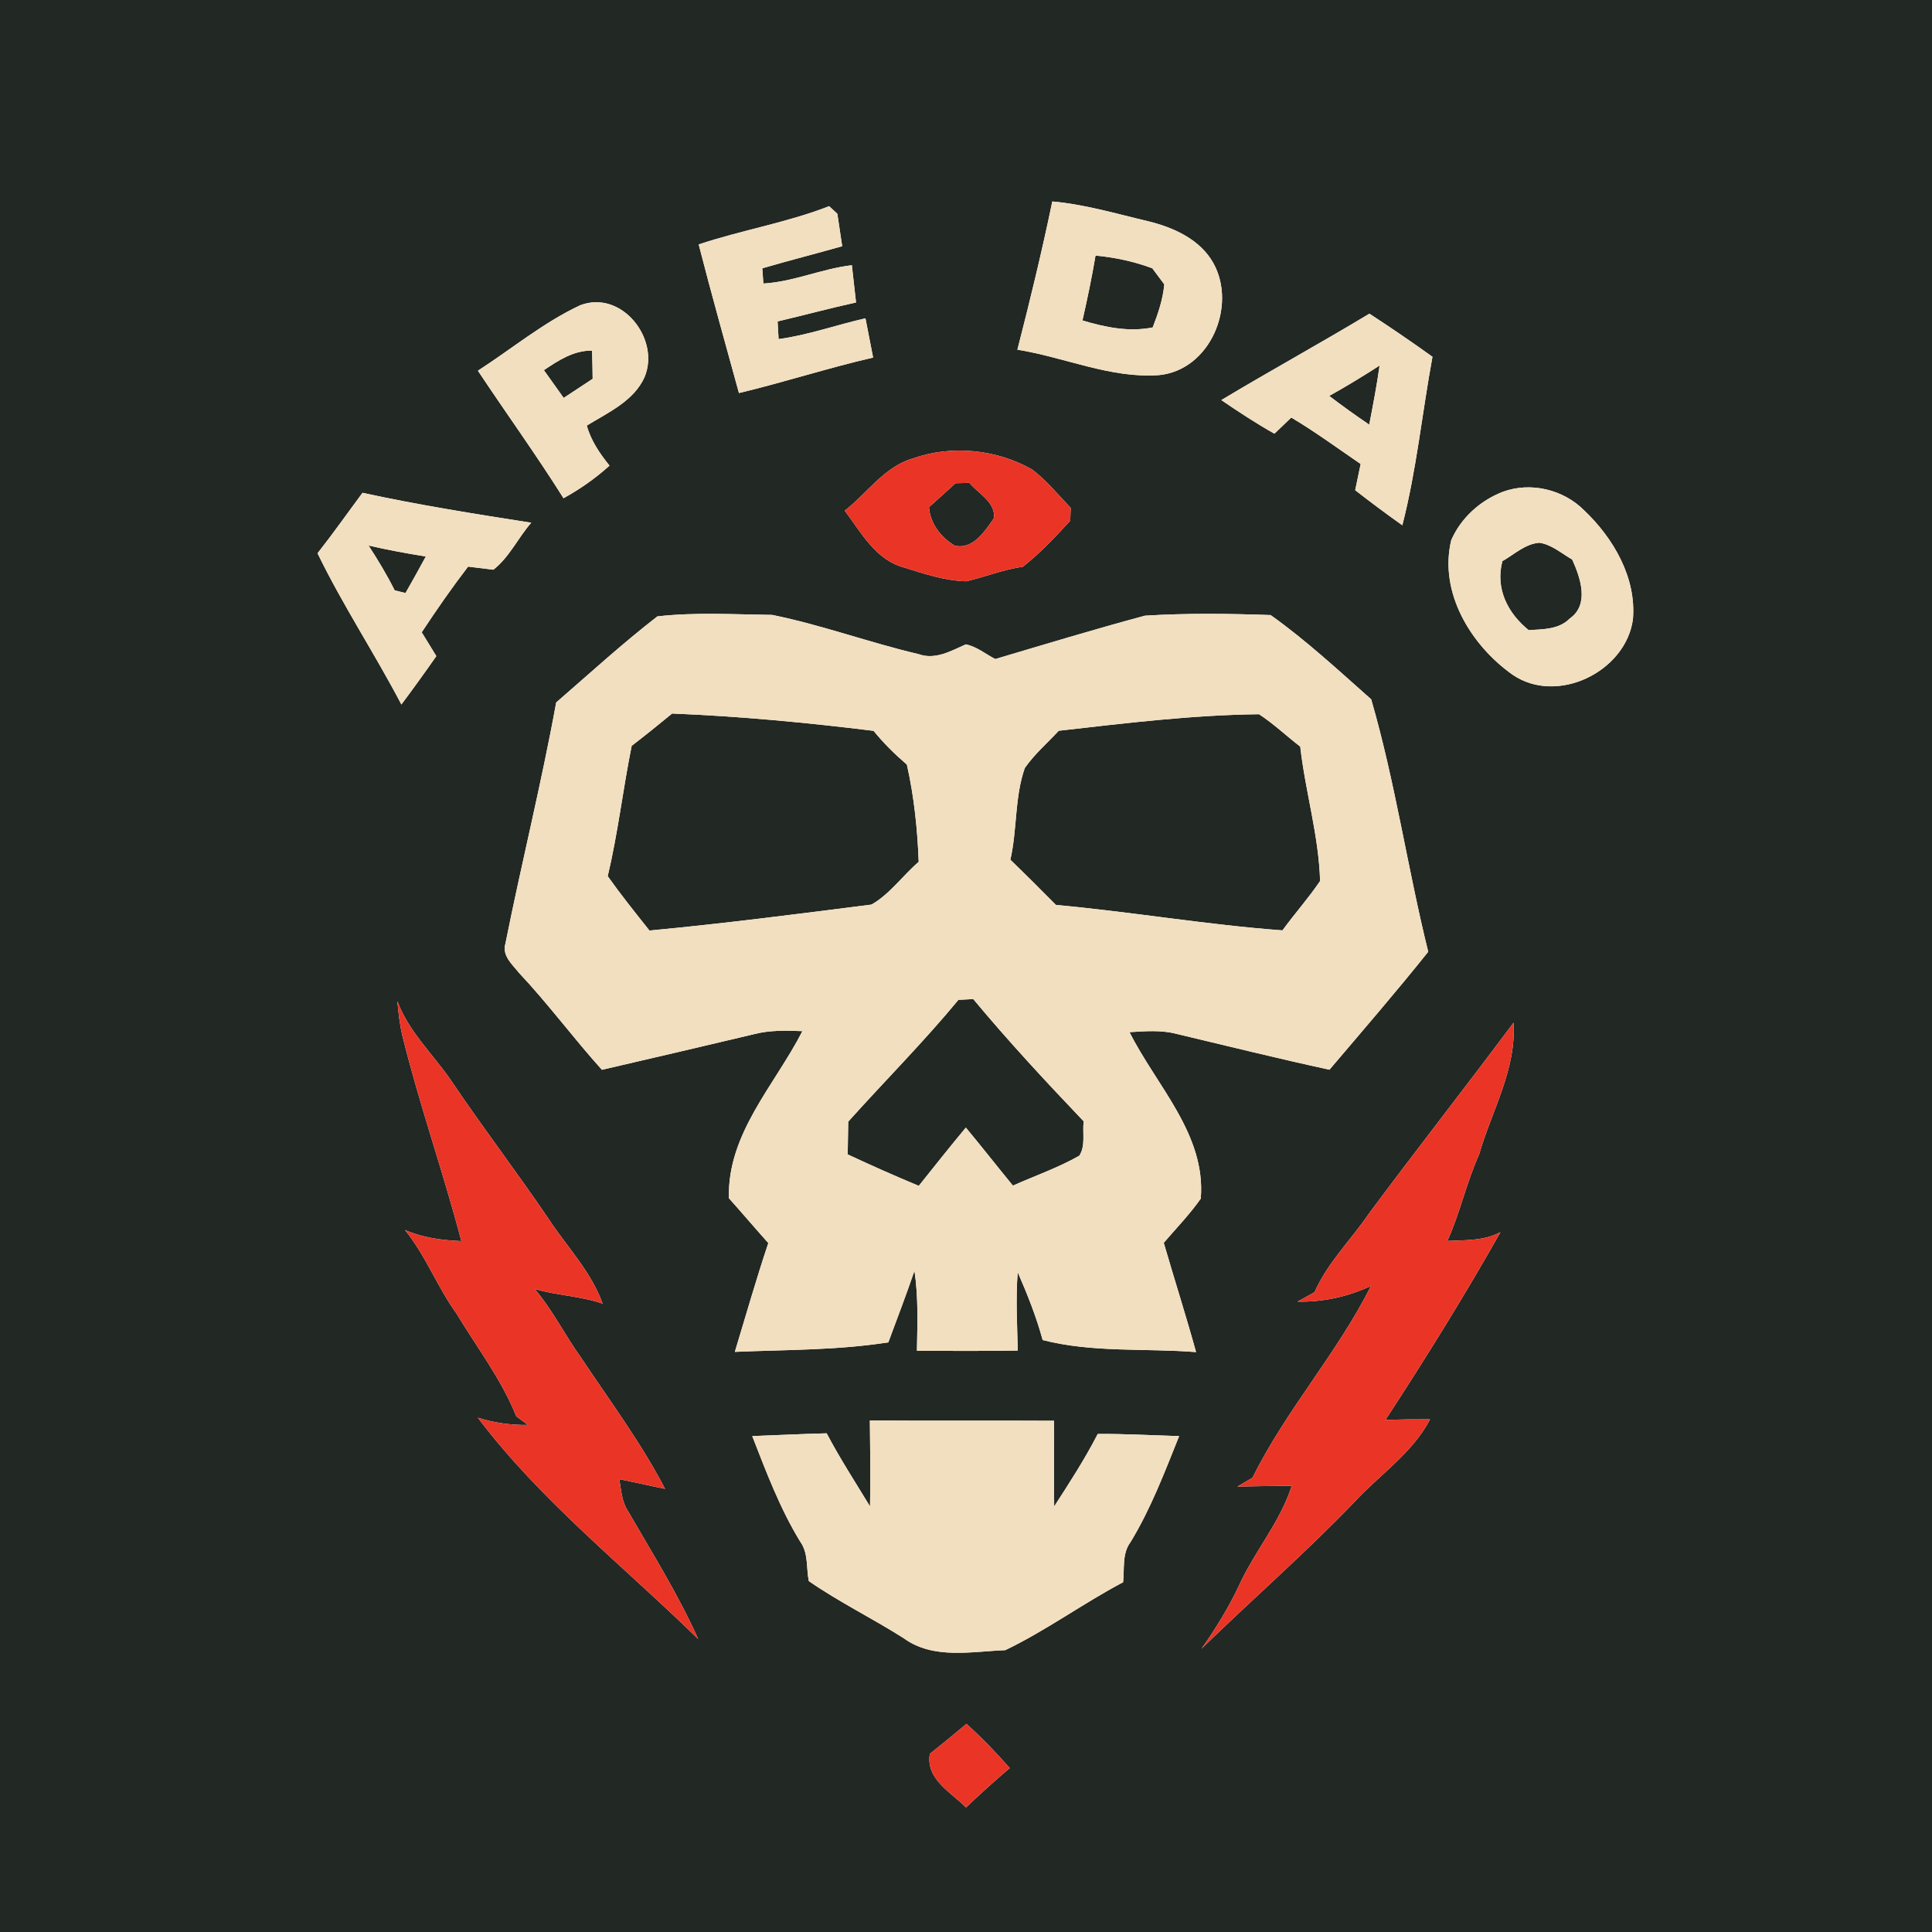<?xml version="1.0" encoding="UTF-8" ?>
<!DOCTYPE svg PUBLIC "-//W3C//DTD SVG 1.1//EN" "http://www.w3.org/Graphics/SVG/1.1/DTD/svg11.dtd">
<svg width="250pt" height="250pt" viewBox="0 0 250 250" version="1.1" xmlns="http://www.w3.org/2000/svg">
<g id="#222824ff">
<path fill="#222824" opacity="1.00" d=" M 0.00 0.00 L 250.00 0.00 L 250.00 250.00 L 0.00 250.00 L 0.00 0.00 M 90.41 31.63 C 92.06 38.06 93.86 44.45 95.62 50.86 C 101.44 49.47 107.14 47.61 112.98 46.27 C 112.66 44.58 112.32 42.89 111.99 41.19 C 108.23 42.04 104.58 43.36 100.75 43.88 C 100.72 43.31 100.66 42.16 100.62 41.59 C 104.01 40.80 107.37 39.88 110.77 39.14 C 110.59 37.53 110.41 35.92 110.23 34.32 C 106.34 34.77 102.71 36.46 98.78 36.69 C 98.75 36.20 98.68 35.21 98.64 34.72 C 102.07 33.71 105.54 32.84 108.98 31.86 C 108.77 30.46 108.56 29.06 108.35 27.66 C 108.08 27.41 107.55 26.93 107.29 26.68 C 101.81 28.82 95.98 29.77 90.41 31.63 M 136.17 26.07 C 134.83 32.50 133.29 38.89 131.65 45.25 C 137.76 46.22 143.71 49.00 149.98 48.54 C 156.60 47.89 160.08 39.58 157.01 34.05 C 155.30 30.98 151.87 29.44 148.61 28.64 C 144.49 27.67 140.41 26.45 136.17 26.07 M 61.84 47.97 C 65.51 53.49 69.39 58.86 72.92 64.47 C 75.06 63.29 77.06 61.89 78.87 60.25 C 77.61 58.69 76.47 57.02 75.93 55.07 C 78.68 53.38 82.01 51.90 83.40 48.81 C 85.48 43.87 80.44 37.45 75.08 39.50 C 70.33 41.72 66.24 45.13 61.84 47.97 M 158.04 51.77 C 160.28 53.30 162.55 54.79 164.91 56.12 C 165.45 55.60 166.55 54.55 167.09 54.03 C 170.19 55.87 173.09 58.01 176.07 60.04 C 175.89 60.89 175.54 62.58 175.36 63.43 C 177.36 64.99 179.39 66.50 181.46 67.97 C 183.30 60.82 184.02 53.43 185.36 46.17 C 182.68 44.24 179.96 42.39 177.20 40.59 C 170.87 44.41 164.38 47.96 158.04 51.77 M 118.16 59.31 C 114.44 60.37 112.24 63.80 109.31 66.08 C 111.42 68.89 113.30 72.45 116.97 73.43 C 119.59 74.25 122.27 75.15 125.04 75.22 C 127.50 74.64 129.86 73.69 132.37 73.33 C 134.61 71.56 136.57 69.48 138.49 67.38 C 138.51 66.97 138.54 66.14 138.55 65.72 C 136.92 64.02 135.43 62.16 133.54 60.74 C 128.94 58.14 123.17 57.55 118.16 59.31 M 194.44 63.65 C 191.54 64.77 189.03 67.03 187.79 69.90 C 186.16 76.67 190.34 83.50 195.73 87.31 C 201.50 91.26 210.38 86.92 211.30 80.14 C 211.76 74.75 208.79 69.66 205.00 66.05 C 202.30 63.33 198.05 62.31 194.44 63.65 M 41.09 71.59 C 44.34 78.30 48.48 84.55 51.94 91.16 C 53.48 89.10 54.99 87.01 56.46 84.90 C 55.83 83.87 55.20 82.84 54.57 81.82 C 56.48 78.92 58.46 76.07 60.57 73.32 C 61.39 73.42 63.02 73.62 63.84 73.72 C 65.88 72.15 67.04 69.59 68.74 67.64 C 61.44 66.50 54.13 65.34 46.91 63.77 C 44.97 66.38 43.10 69.04 41.09 71.59 M 128.79 85.28 C 127.53 84.64 126.40 83.67 124.98 83.38 C 123.05 84.23 121.02 85.43 118.85 84.64 C 112.49 83.15 106.33 80.87 99.92 79.57 C 94.98 79.51 89.98 79.20 85.07 79.76 C 80.54 83.26 76.30 87.15 71.97 90.90 C 70.07 101.36 67.48 111.69 65.40 122.11 C 64.94 123.67 66.29 124.79 67.15 125.88 C 70.93 129.89 74.20 134.34 77.89 138.43 C 84.46 136.91 91.02 135.38 97.58 133.82 C 99.62 133.29 101.74 133.34 103.83 133.43 C 100.25 140.44 94.10 146.67 94.32 155.05 C 96.04 156.97 97.70 158.93 99.42 160.85 C 97.86 165.51 96.51 170.23 95.09 174.93 C 101.71 174.65 108.38 174.73 114.95 173.70 C 116.09 170.62 117.27 167.55 118.33 164.44 C 118.85 167.87 118.71 171.34 118.65 174.79 C 123.00 174.81 127.35 174.83 131.70 174.76 C 131.62 171.38 131.43 167.99 131.69 164.62 C 132.94 167.48 134.10 170.38 134.92 173.40 C 141.39 175.06 148.16 174.44 154.77 174.96 C 153.46 170.22 151.96 165.54 150.59 160.82 C 152.21 158.93 153.95 157.14 155.38 155.10 C 156.06 146.78 149.64 140.51 146.16 133.56 C 148.17 133.44 150.21 133.26 152.19 133.77 C 158.79 135.34 165.39 136.98 172.03 138.42 C 176.33 133.36 180.67 128.34 184.81 123.16 C 182.13 112.33 180.54 101.19 177.43 90.49 C 173.20 86.75 169.02 82.86 164.42 79.59 C 159.01 79.40 153.56 79.33 148.16 79.67 C 141.67 81.41 135.23 83.37 128.79 85.28 M 51.42 129.55 C 51.55 131.04 51.72 132.53 52.06 133.99 C 54.27 142.95 57.36 151.67 59.70 160.60 C 57.20 160.49 54.71 160.17 52.40 159.16 C 55.09 162.47 56.58 166.53 59.07 169.97 C 61.72 174.37 64.90 178.49 66.81 183.28 C 67.19 183.56 67.95 184.11 68.33 184.39 C 66.12 184.42 63.93 184.12 61.83 183.45 C 69.99 194.24 80.74 202.68 90.35 212.10 C 87.77 206.34 84.42 201.00 81.27 195.55 C 80.45 194.31 80.38 192.81 80.14 191.40 C 82.11 191.81 84.08 192.24 86.06 192.66 C 82.95 186.68 78.91 181.27 75.19 175.68 C 73.10 172.77 71.51 169.52 69.18 166.79 C 72.06 167.64 75.13 167.70 77.98 168.69 C 76.51 164.58 73.43 161.42 71.06 157.83 C 66.92 151.71 62.42 145.84 58.29 139.70 C 55.96 136.34 52.87 133.46 51.42 129.55 M 177.13 157.05 C 174.81 160.46 171.78 163.39 170.10 167.21 C 169.36 167.62 168.63 168.02 167.90 168.43 C 171.18 168.50 174.43 167.79 177.40 166.40 C 173.04 175.12 166.39 182.48 162.08 191.21 C 161.42 191.59 160.77 191.97 160.12 192.36 C 162.46 192.31 164.81 192.28 167.15 192.26 C 165.66 196.96 162.35 200.72 160.33 205.16 C 158.98 208.04 157.30 210.75 155.47 213.35 C 162.02 206.96 168.94 200.95 175.28 194.34 C 178.55 190.80 182.77 188.03 185.05 183.66 C 183.12 183.65 181.20 183.67 179.28 183.73 C 184.46 175.79 189.49 167.71 194.16 159.44 C 192.04 160.58 189.61 160.46 187.29 160.58 C 188.93 156.95 189.75 153.03 191.39 149.40 C 193.02 143.74 196.23 138.42 195.85 132.34 C 189.67 140.63 183.29 148.75 177.13 157.05 M 112.56 183.81 C 112.60 187.52 112.66 191.23 112.58 194.93 C 110.68 191.80 108.68 188.72 106.97 185.47 C 103.76 185.55 100.55 185.71 97.34 185.83 C 99.16 190.49 100.93 195.21 103.55 199.49 C 104.63 200.98 104.31 202.88 104.66 204.59 C 108.59 207.32 112.93 209.43 116.98 212.01 C 120.77 214.76 125.73 213.70 130.08 213.53 C 135.37 210.99 140.14 207.48 145.33 204.74 C 145.52 202.99 145.17 201.04 146.30 199.53 C 148.92 195.22 150.71 190.49 152.58 185.83 C 149.07 185.73 145.56 185.53 142.05 185.55 C 140.38 188.80 138.39 191.87 136.41 194.93 C 136.35 191.24 136.42 187.54 136.40 183.85 C 128.45 183.80 120.51 183.87 112.56 183.81 M 120.32 226.95 C 119.78 230.23 123.02 231.89 125.00 233.88 C 126.85 232.14 128.72 230.43 130.66 228.79 C 128.90 226.78 127.04 224.85 125.06 223.07 C 123.49 224.38 121.92 225.68 120.32 226.95 Z" />
<path fill="#222824" opacity="1.00" d=" M 141.76 33.07 C 144.27 33.31 146.74 33.83 149.11 34.72 C 149.50 35.24 150.27 36.28 150.66 36.80 C 150.48 38.74 149.86 40.57 149.16 42.37 C 146.08 42.99 143.02 42.35 140.07 41.47 C 140.70 38.68 141.29 35.89 141.76 33.07 Z" />
<path fill="#222824" opacity="1.00" d=" M 70.38 47.90 C 72.27 46.63 74.24 45.33 76.61 45.37 C 76.65 46.59 76.68 47.80 76.69 49.02 C 75.44 49.84 74.19 50.67 72.94 51.49 C 72.09 50.29 71.24 49.10 70.38 47.90 Z" />
<path fill="#222824" opacity="1.00" d=" M 172.00 51.23 C 174.22 50.00 176.39 48.67 178.52 47.30 C 178.16 49.86 177.67 52.41 177.18 54.95 C 175.42 53.76 173.69 52.52 172.00 51.23 Z" />
<path fill="#222824" opacity="1.00" d=" M 123.64 62.53 C 124.09 62.52 124.99 62.49 125.44 62.48 C 126.60 63.89 128.80 64.93 128.63 67.03 C 127.48 68.69 125.90 71.18 123.53 70.60 C 121.74 69.51 120.38 67.77 120.21 65.63 C 121.36 64.61 122.50 63.57 123.64 62.53 Z" />
<path fill="#222824" opacity="1.00" d=" M 47.69 70.59 C 50.14 71.15 52.61 71.62 55.10 72.01 C 54.25 73.60 53.36 75.17 52.47 76.74 C 52.12 76.65 51.42 76.48 51.07 76.39 C 50.07 74.39 48.91 72.47 47.69 70.59 Z" />
<path fill="#222824" opacity="1.00" d=" M 194.41 72.61 C 195.95 71.74 197.36 70.36 199.21 70.23 C 200.81 70.48 202.07 71.62 203.44 72.40 C 204.50 74.72 205.71 78.24 203.13 80.03 C 201.72 81.47 199.67 81.42 197.81 81.54 C 195.09 79.35 193.47 76.14 194.41 72.61 Z" />
<path fill="#222824" opacity="1.00" d=" M 137.00 94.56 C 145.61 93.58 154.25 92.52 162.92 92.42 C 164.81 93.66 166.46 95.23 168.25 96.61 C 168.91 102.44 170.65 108.12 170.82 114.00 C 169.32 116.22 167.53 118.22 165.95 120.39 C 156.14 119.67 146.43 117.99 136.64 117.10 C 134.69 115.13 132.73 113.17 130.74 111.25 C 131.64 107.33 131.27 103.20 132.61 99.38 C 133.85 97.59 135.52 96.16 137.00 94.56 Z" />
<path fill="#222824" opacity="1.00" d=" M 81.74 96.51 C 83.51 95.15 85.25 93.75 86.97 92.33 C 95.68 92.68 104.38 93.50 113.04 94.57 C 114.33 96.16 115.79 97.60 117.35 98.94 C 118.28 103.07 118.72 107.29 118.88 111.52 C 116.80 113.31 115.17 115.67 112.78 117.05 C 103.21 118.27 93.64 119.51 84.04 120.41 C 82.20 118.10 80.35 115.79 78.64 113.38 C 79.96 107.81 80.61 102.11 81.74 96.51 Z" />
<path fill="#222824" opacity="1.00" d=" M 124.02 129.38 C 124.66 129.34 125.30 129.31 125.94 129.28 C 130.48 134.74 135.33 139.96 140.23 145.10 C 140.04 146.56 140.51 148.25 139.66 149.55 C 136.92 151.11 133.93 152.14 131.07 153.42 C 129.03 150.93 127.04 148.39 124.98 145.91 C 122.91 148.39 120.91 150.92 118.89 153.45 C 115.79 152.16 112.73 150.80 109.69 149.38 C 109.71 147.97 109.73 146.55 109.76 145.14 C 114.49 139.87 119.51 134.84 124.02 129.38 Z" />
</g>
<g id="#f2dfbfff">
<path fill="#f2dfbf" opacity="1.00" d=" M 90.41 31.63 C 95.98 29.77 101.81 28.82 107.29 26.68 C 107.55 26.93 108.08 27.41 108.35 27.66 C 108.56 29.06 108.77 30.46 108.98 31.86 C 105.54 32.84 102.07 33.71 98.64 34.72 C 98.68 35.21 98.75 36.20 98.78 36.69 C 102.71 36.46 106.34 34.77 110.23 34.32 C 110.41 35.92 110.59 37.53 110.77 39.14 C 107.37 39.88 104.01 40.80 100.62 41.59 C 100.66 42.16 100.72 43.31 100.75 43.88 C 104.58 43.36 108.23 42.04 111.99 41.19 C 112.32 42.89 112.66 44.58 112.98 46.27 C 107.14 47.61 101.44 49.47 95.62 50.86 C 93.86 44.45 92.06 38.06 90.41 31.63 Z" />
<path fill="#f2dfbf" opacity="1.00" d=" M 136.17 26.07 C 140.41 26.45 144.49 27.67 148.61 28.64 C 151.87 29.44 155.30 30.98 157.01 34.05 C 160.08 39.58 156.60 47.89 149.98 48.54 C 143.71 49.00 137.76 46.22 131.65 45.25 C 133.29 38.89 134.83 32.50 136.17 26.07 M 141.76 33.07 C 141.29 35.89 140.70 38.68 140.07 41.47 C 143.02 42.35 146.08 42.99 149.16 42.37 C 149.86 40.57 150.48 38.74 150.66 36.80 C 150.27 36.28 149.50 35.24 149.11 34.72 C 146.74 33.83 144.27 33.31 141.76 33.07 Z" />
<path fill="#f2dfbf" opacity="1.00" d=" M 61.84 47.97 C 66.24 45.13 70.33 41.72 75.08 39.50 C 80.44 37.45 85.48 43.87 83.40 48.81 C 82.01 51.90 78.68 53.38 75.93 55.07 C 76.47 57.02 77.61 58.69 78.87 60.25 C 77.06 61.89 75.06 63.29 72.92 64.47 C 69.39 58.86 65.51 53.49 61.84 47.97 M 70.38 47.90 C 71.24 49.10 72.09 50.29 72.94 51.49 C 74.19 50.67 75.44 49.84 76.69 49.02 C 76.68 47.80 76.65 46.59 76.61 45.37 C 74.24 45.33 72.27 46.63 70.38 47.90 Z" />
<path fill="#f2dfbf" opacity="1.00" d=" M 158.04 51.77 C 164.38 47.96 170.87 44.41 177.20 40.59 C 179.96 42.39 182.68 44.24 185.36 46.17 C 184.02 53.43 183.30 60.82 181.46 67.97 C 179.39 66.50 177.36 64.99 175.36 63.43 C 175.54 62.58 175.89 60.89 176.07 60.04 C 173.09 58.01 170.19 55.87 167.09 54.03 C 166.55 54.55 165.45 55.60 164.91 56.12 C 162.55 54.79 160.28 53.30 158.04 51.77 M 172.00 51.23 C 173.69 52.52 175.42 53.76 177.18 54.95 C 177.67 52.41 178.16 49.86 178.52 47.30 C 176.39 48.67 174.22 50.00 172.00 51.23 Z" />
<path fill="#f2dfbf" opacity="1.00" d=" M 194.44 63.65 C 198.05 62.31 202.30 63.33 205.00 66.05 C 208.79 69.66 211.76 74.75 211.30 80.14 C 210.38 86.92 201.50 91.26 195.73 87.31 C 190.34 83.50 186.16 76.67 187.79 69.90 C 189.03 67.03 191.54 64.77 194.44 63.65 M 194.41 72.61 C 193.47 76.14 195.09 79.35 197.81 81.54 C 199.67 81.42 201.72 81.47 203.13 80.03 C 205.71 78.24 204.50 74.72 203.44 72.40 C 202.07 71.62 200.81 70.48 199.21 70.23 C 197.36 70.36 195.95 71.74 194.41 72.61 Z" />
<path fill="#f2dfbf" opacity="1.00" d=" M 41.09 71.59 C 43.10 69.04 44.97 66.38 46.91 63.77 C 54.13 65.34 61.44 66.50 68.74 67.64 C 67.04 69.59 65.88 72.15 63.84 73.72 C 63.02 73.62 61.39 73.42 60.57 73.32 C 58.46 76.07 56.48 78.92 54.57 81.82 C 55.20 82.84 55.83 83.87 56.46 84.90 C 54.99 87.01 53.48 89.10 51.94 91.16 C 48.48 84.55 44.34 78.30 41.09 71.59 M 47.69 70.59 C 48.91 72.47 50.07 74.39 51.07 76.39 C 51.42 76.48 52.12 76.65 52.47 76.74 C 53.36 75.17 54.25 73.60 55.10 72.01 C 52.61 71.62 50.14 71.15 47.69 70.59 Z" />
<path fill="#f2dfbf" opacity="1.00" d=" M 128.79 85.28 C 135.23 83.37 141.67 81.41 148.16 79.67 C 153.56 79.33 159.01 79.40 164.42 79.59 C 169.02 82.86 173.20 86.75 177.43 90.49 C 180.54 101.19 182.13 112.33 184.81 123.16 C 180.67 128.34 176.33 133.36 172.03 138.42 C 165.39 136.98 158.79 135.34 152.19 133.77 C 150.21 133.26 148.17 133.44 146.16 133.56 C 149.64 140.51 156.06 146.78 155.38 155.10 C 153.95 157.14 152.21 158.93 150.59 160.82 C 151.96 165.54 153.46 170.22 154.77 174.96 C 148.16 174.44 141.39 175.06 134.92 173.40 C 134.10 170.38 132.94 167.48 131.69 164.62 C 131.43 167.99 131.62 171.38 131.70 174.76 C 127.35 174.83 123.00 174.81 118.65 174.79 C 118.71 171.34 118.85 167.87 118.33 164.44 C 117.27 167.55 116.09 170.62 114.95 173.70 C 108.38 174.73 101.71 174.65 95.09 174.93 C 96.51 170.23 97.86 165.51 99.42 160.85 C 97.70 158.93 96.04 156.97 94.32 155.05 C 94.10 146.67 100.25 140.44 103.83 133.43 C 101.74 133.34 99.62 133.29 97.58 133.82 C 91.02 135.38 84.46 136.91 77.89 138.43 C 74.20 134.34 70.93 129.89 67.15 125.88 C 66.29 124.79 64.94 123.67 65.40 122.11 C 67.48 111.69 70.07 101.36 71.97 90.90 C 76.30 87.15 80.54 83.26 85.07 79.76 C 89.98 79.20 94.98 79.51 99.92 79.57 C 106.33 80.87 112.49 83.15 118.85 84.64 C 121.02 85.43 123.05 84.23 124.98 83.38 C 126.40 83.67 127.53 84.64 128.79 85.28 M 137.00 94.56 C 135.52 96.16 133.85 97.59 132.61 99.38 C 131.27 103.20 131.64 107.33 130.74 111.25 C 132.73 113.17 134.69 115.13 136.64 117.10 C 146.43 117.99 156.14 119.67 165.95 120.39 C 167.53 118.22 169.32 116.22 170.82 114.00 C 170.65 108.12 168.91 102.44 168.25 96.61 C 166.46 95.23 164.81 93.66 162.92 92.42 C 154.25 92.52 145.61 93.58 137.00 94.56 M 81.74 96.51 C 80.61 102.11 79.96 107.81 78.64 113.38 C 80.35 115.79 82.20 118.10 84.04 120.41 C 93.64 119.51 103.21 118.27 112.78 117.05 C 115.17 115.67 116.80 113.31 118.88 111.52 C 118.72 107.29 118.28 103.07 117.35 98.94 C 115.79 97.60 114.33 96.16 113.04 94.57 C 104.38 93.50 95.68 92.68 86.97 92.33 C 85.25 93.75 83.51 95.15 81.74 96.51 M 124.02 129.38 C 119.51 134.84 114.49 139.87 109.76 145.14 C 109.73 146.55 109.71 147.97 109.69 149.38 C 112.73 150.80 115.79 152.16 118.89 153.45 C 120.91 150.92 122.91 148.39 124.98 145.91 C 127.04 148.39 129.03 150.93 131.07 153.42 C 133.93 152.14 136.92 151.11 139.66 149.55 C 140.51 148.25 140.04 146.56 140.23 145.10 C 135.33 139.96 130.48 134.74 125.94 129.28 C 125.30 129.31 124.66 129.34 124.02 129.38 Z" />
<path fill="#f2dfbf" opacity="1.00" d=" M 112.56 183.81 C 120.51 183.87 128.45 183.80 136.40 183.85 C 136.42 187.54 136.35 191.24 136.41 194.93 C 138.39 191.87 140.38 188.80 142.05 185.55 C 145.56 185.53 149.07 185.73 152.58 185.83 C 150.71 190.49 148.92 195.22 146.30 199.53 C 145.17 201.04 145.52 202.99 145.33 204.74 C 140.14 207.48 135.37 210.99 130.08 213.53 C 125.73 213.70 120.77 214.76 116.98 212.01 C 112.93 209.43 108.59 207.32 104.66 204.59 C 104.31 202.88 104.63 200.98 103.55 199.49 C 100.93 195.21 99.16 190.49 97.34 185.83 C 100.55 185.71 103.76 185.55 106.97 185.47 C 108.68 188.72 110.68 191.80 112.58 194.93 C 112.66 191.23 112.60 187.52 112.56 183.81 Z" />
</g>
<g id="#ea3425ff">
<path fill="#ea3425" opacity="1.00" d=" M 118.16 59.31 C 123.17 57.55 128.94 58.14 133.54 60.74 C 135.43 62.16 136.92 64.02 138.55 65.72 C 138.54 66.14 138.51 66.97 138.49 67.38 C 136.57 69.48 134.61 71.56 132.37 73.33 C 129.86 73.69 127.50 74.64 125.04 75.22 C 122.27 75.15 119.59 74.25 116.97 73.43 C 113.30 72.45 111.42 68.89 109.31 66.08 C 112.24 63.80 114.44 60.37 118.16 59.31 M 123.64 62.53 C 122.50 63.57 121.36 64.61 120.21 65.63 C 120.38 67.77 121.74 69.51 123.53 70.60 C 125.90 71.18 127.48 68.69 128.63 67.03 C 128.80 64.93 126.60 63.89 125.44 62.48 C 124.99 62.49 124.09 62.52 123.64 62.53 Z" />
<path fill="#ea3425" opacity="1.00" d=" M 51.42 129.55 C 52.87 133.46 55.96 136.34 58.29 139.70 C 62.42 145.84 66.92 151.71 71.06 157.83 C 73.43 161.42 76.51 164.58 77.98 168.69 C 75.13 167.70 72.06 167.64 69.18 166.79 C 71.51 169.52 73.10 172.77 75.19 175.68 C 78.91 181.27 82.95 186.68 86.06 192.66 C 84.08 192.24 82.11 191.81 80.14 191.40 C 80.38 192.81 80.45 194.31 81.27 195.55 C 84.42 201.00 87.77 206.34 90.35 212.10 C 80.74 202.68 69.99 194.24 61.83 183.45 C 63.93 184.12 66.12 184.42 68.33 184.39 C 67.95 184.11 67.19 183.56 66.81 183.28 C 64.90 178.49 61.72 174.37 59.07 169.97 C 56.58 166.53 55.09 162.47 52.40 159.16 C 54.71 160.17 57.20 160.49 59.70 160.60 C 57.36 151.67 54.27 142.95 52.06 133.99 C 51.72 132.53 51.55 131.04 51.42 129.55 Z" />
<path fill="#ea3425" opacity="1.00" d=" M 177.13 157.05 C 183.29 148.75 189.67 140.63 195.85 132.34 C 196.23 138.42 193.02 143.74 191.39 149.40 C 189.75 153.03 188.93 156.95 187.29 160.58 C 189.61 160.46 192.04 160.58 194.16 159.44 C 189.49 167.71 184.46 175.79 179.28 183.73 C 181.20 183.67 183.12 183.65 185.05 183.66 C 182.77 188.03 178.55 190.80 175.28 194.34 C 168.94 200.95 162.02 206.96 155.47 213.35 C 157.30 210.75 158.98 208.04 160.33 205.16 C 162.35 200.72 165.66 196.96 167.15 192.26 C 164.81 192.28 162.46 192.31 160.12 192.36 C 160.77 191.97 161.42 191.59 162.08 191.21 C 166.39 182.48 173.04 175.12 177.40 166.40 C 174.43 167.79 171.18 168.50 167.90 168.43 C 168.63 168.02 169.36 167.62 170.10 167.21 C 171.78 163.39 174.81 160.46 177.13 157.05 Z" />
<path fill="#ea3425" opacity="1.00" d=" M 120.32 226.95 C 121.92 225.68 123.49 224.38 125.06 223.07 C 127.04 224.85 128.90 226.78 130.66 228.79 C 128.72 230.43 126.85 232.14 125.00 233.88 C 123.02 231.89 119.78 230.23 120.32 226.95 Z" />
</g>
</svg>
